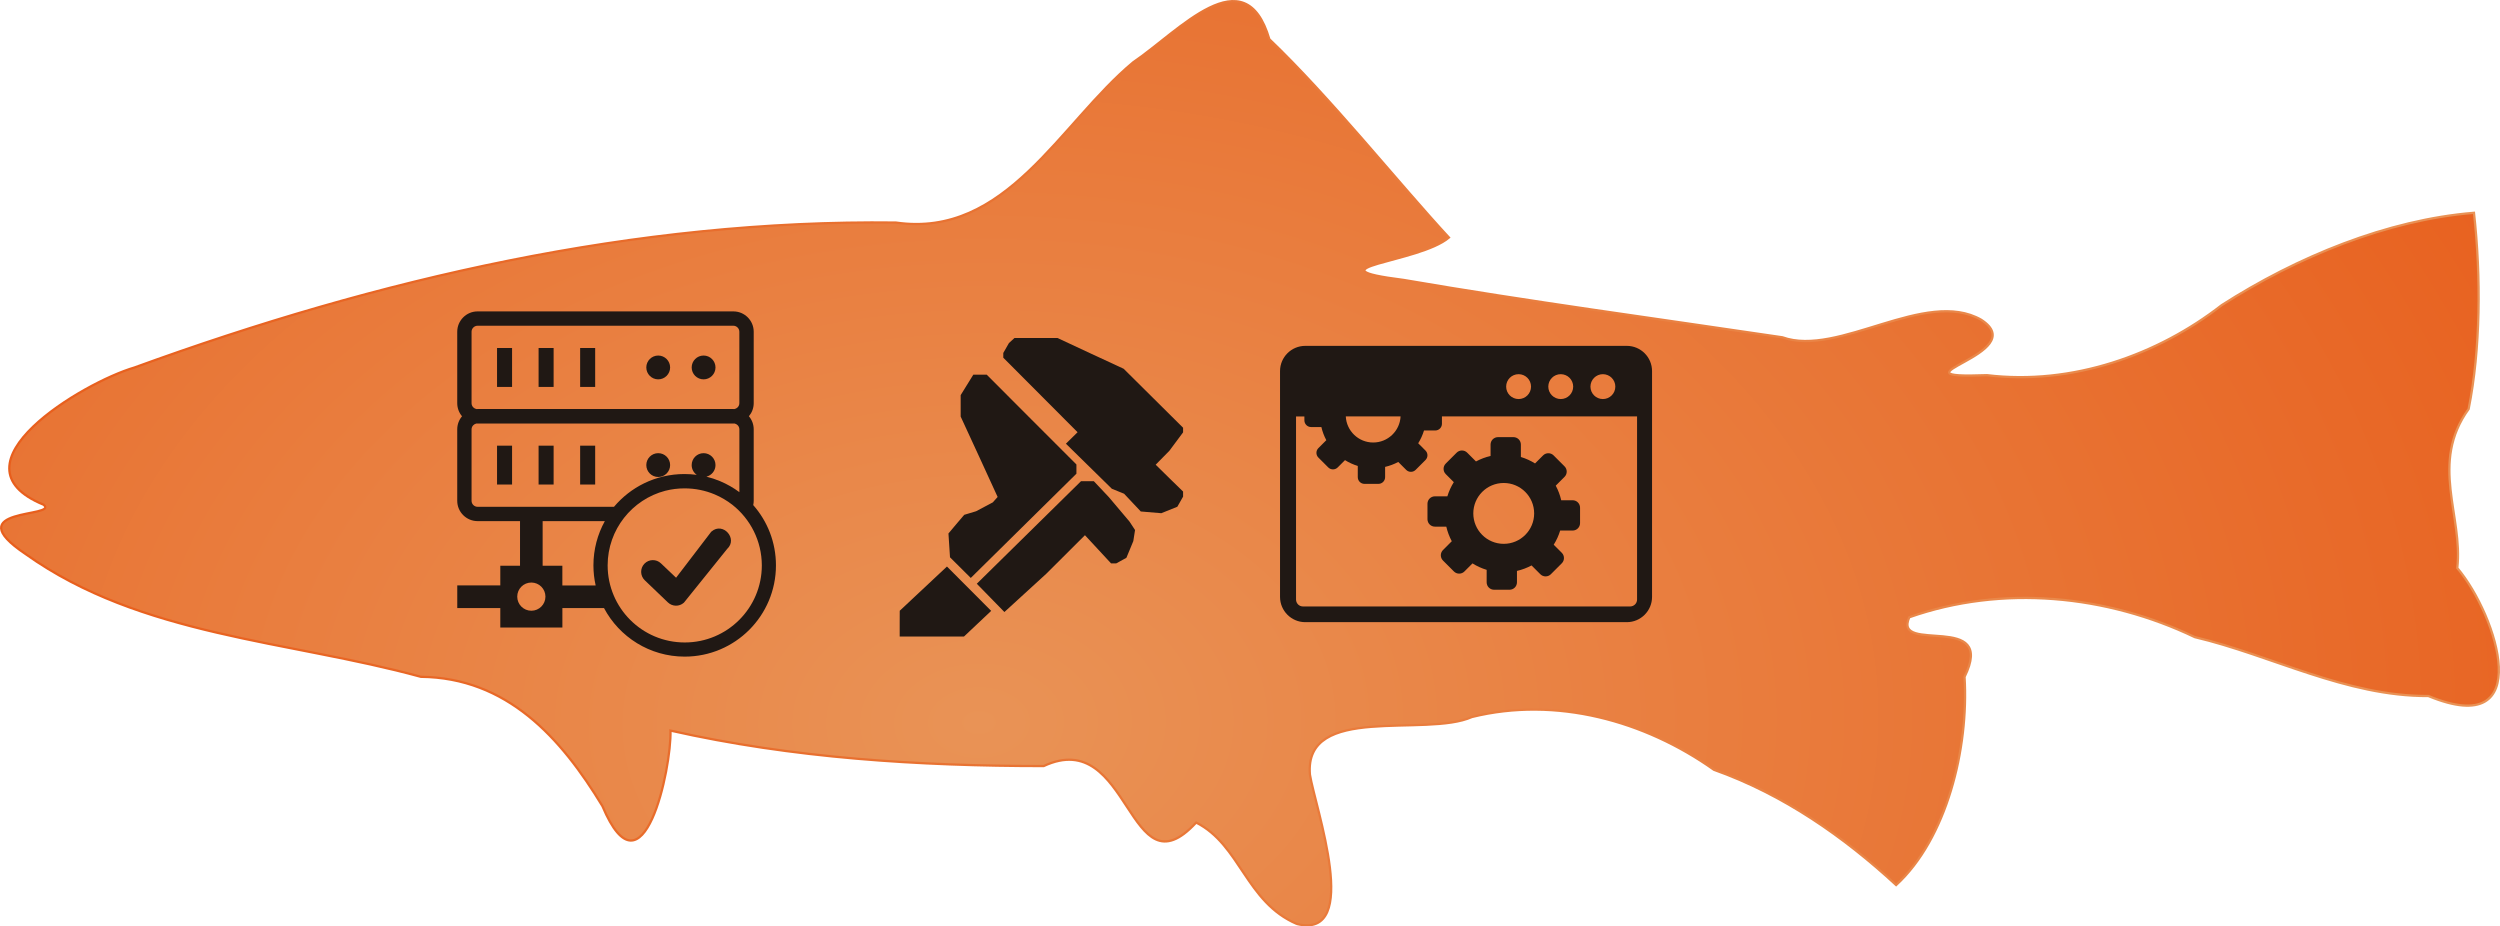<?xml version="1.0" encoding="UTF-8" standalone="no"?>
<!-- Created with Inkscape (http://www.inkscape.org/) -->

<svg
   width="235.446mm"
   height="87.254mm"
   viewBox="0 0 889.873 329.779"
   version="1.1"
   id="svg1"
   xml:space="preserve"
   inkscape:version="1.4 (86a8ad7, 2024-10-11)"
   sodipodi:docname="TroutCard.svg"
   inkscape:export-filename="TroutCard.png"
   inkscape:export-xdpi="96"
   inkscape:export-ydpi="96"
   xmlns:inkscape="http://www.inkscape.org/namespaces/inkscape"
   xmlns:sodipodi="http://sodipodi.sourceforge.net/DTD/sodipodi-0.dtd"
   xmlns:xlink="http://www.w3.org/1999/xlink"
   xmlns="http://www.w3.org/2000/svg"
   xmlns:svg="http://www.w3.org/2000/svg"><sodipodi:namedview
     id="namedview1"
     pagecolor="#ffffff"
     bordercolor="#000000"
     borderopacity="0.25"
     inkscape:showpageshadow="2"
     inkscape:pageopacity="0.0"
     inkscape:pagecheckerboard="0"
     inkscape:deskcolor="#d1d1d1"
     inkscape:document-units="mm"
     inkscape:zoom="0.73516369"
     inkscape:cx="246.20367"
     inkscape:cy="364.54466"
     inkscape:window-width="1147"
     inkscape:window-height="1000"
     inkscape:window-x="2547"
     inkscape:window-y="668"
     inkscape:window-maximized="0"
     inkscape:current-layer="layer1" /><defs
     id="defs1"><linearGradient
       id="linearGradient22"
       inkscape:collect="always"><stop
         style="stop-color:#e99356;stop-opacity:1;"
         offset="0"
         id="stop23" /><stop
         style="stop-color:#e85e1c;stop-opacity:1;"
         offset="1"
         id="stop24" /></linearGradient><linearGradient
       id="linearGradient1"
       inkscape:collect="always"><stop
         style="stop-color:#e85e1c;stop-opacity:1;"
         offset="0"
         id="stop1" /><stop
         style="stop-color:#e99356;stop-opacity:1;"
         offset="1"
         id="stop2" /></linearGradient><clipPath
       id="presentation_clip_path"
       clipPathUnits="userSpaceOnUse">
   <rect
   x="0"
   y="0"
   width="2487"
   height="2619"
   id="rect1" />
  </clipPath><linearGradient
       inkscape:collect="always"
       xlink:href="#linearGradient1"
       id="linearGradient2"
       x1="190.606"
       y1="389.456"
       x2="1080.479"
       y2="389.456"
       gradientUnits="userSpaceOnUse" /><radialGradient
       inkscape:collect="always"
       xlink:href="#linearGradient22"
       id="radialGradient24"
       cx="441.892"
       cy="52.759"
       fx="441.892"
       fy="52.759"
       r="444.937"
       gradientTransform="matrix(-0.012,-1,1.439,-0.018,468.483,924.616)"
       gradientUnits="userSpaceOnUse" /></defs><g
     inkscape:label="Layer 1"
     inkscape:groupmode="layer"
     id="layer1"
     style="display:inline"
     transform="translate(-190.606,-224.566)"><path
       style="display:inline;mix-blend-mode:normal;fill:url(#radialGradient24);fill-opacity:1;stroke:url(#linearGradient2);stroke-width:0.812"
       d="m 652.243,553.462 c -18.204,-7.792 -20.103,-28.142 -35.864,-36.103 -24.373,26.435 -23.193,-34.613 -54.284,-20.109 -44.5,-0.015 -89.481,-2.827 -132.828,-12.629 0.388,13.29 -9.711,61.434 -24.23,26.888 C 390.206,487.025 371.024,465.804 340.385,465.475 293.265,452.539 240.833,451.095 199.809,421.849 c -25.073,-16.819 12.004,-12.988 6.319,-17.624 -34.817,-14.274 14.015,-43.498 32.332,-48.846 86.744,-31.581 178.249,-52.717 271.024,-51.598 39.335,5.678 58.444,-35.425 84.53,-57.083 16.312,-11.049 39.695,-37.908 48.415,-8.174 21.853,20.897 46.076,51.295 63.924,70.595 -10.721,9.085 -51.135,10.661 -16.079,15.095 44.84,7.698 89.792,13.723 134.766,20.412 20,7.173 50.918,-17.601 70.766,-6.243 18.745,12.135 -35.199,21.114 2.066,19.724 30.324,3.66 60.738,-7.155 83.543,-24.921 26.821,-17.201 58.937,-30.376 89.802,-32.876 2.532,22.593 2.359,48.625 -1.899,69.837 -13.956,19.372 -1.925,37.964 -4.039,56.606 14.382,17.046 28.431,61.621 -10.288,45.562 -29.277,0.186 -56.035,-14.582 -83.14,-20.961 -31.395,-15.045 -68.492,-18.723 -101.64,-7.071 -5.985,13.399 31.311,-2.358 19.674,21.218 1.564,25.664 -6.412,57.643 -24.35,74.098 -18.588,-17.164 -40.028,-32.203 -64.863,-41.034 -24.667,-17.489 -56.134,-26.165 -86.119,-18.785 -16.52,7.411 -59.837,-4.91 -57.674,20.524 1.796,11.387 18.657,58.889 -4.637,53.156 z"
       id="path1" /><g
       style="display:inline;fill-rule:evenodd;stroke-width:28.222;stroke-linejoin:round"
       id="g1"
       transform="matrix(0.041,0,0,0.041,510.848,343.762)"><g
         class="SlideGroup"
         id="g16">
  <g
   id="g15">
   <g
   id="container-id1">
    <g
   id="id1"
   class="Slide"
   clip-path="url(#presentation_clip_path)">
     <g
   class="Page"
   id="g14">
      <g
   class="Graphic"
   id="g13">
       <g
   id="id3">
        <rect
   class="BoundingBox"
   stroke="none"
   fill="none"
   x="0"
   y="0"
   width="2487"
   height="2619"
   id="rect12" />
        <path
   fill="#f7efe7"
   stroke="none"
   d="m -0.413,2619.154 0.783,-223.945 410,-384 384,385 -241.189,227.465 z M 669.424,2160.685 1574.37,1270.209 h 56 55 l 131,139 179,212 48,73 -15,96 -60,145 -89,49 h -44 l -113,-122 -114,-123 -335,334 -364.233,332.884 z m -232.658,-229.639 -13.396,-206.836 68,-81 69,-81 103,-31 145,-77 42,-47 -160,-349 -161,-349 v -93 -93 l 55,-89 55,-89 h 58 58 l 389,390 390,390 v 40 40 l -917.258,905.095 z m 1656.292,-397.783 -144.82,-154.008 -106.391,-43.255 -398.758,-391.188 101.28,-99.602 -322,-323 -323,-324 v -41 l 49,-86 48,-44 h 187 187 l 287,134 287,133 258,256 258,256 v 40 l -119,160 -119,121 119,117 119,116 v 44 l -50,88 -139,56 z"
   id="path13"
   sodipodi:nodetypes="cccccccccccccccccccccccccccccccccccccccccccccccccccccccccccccccccccc"
   style="fill:#201814;fill-opacity:1" />
       </g>
      </g>
     </g>
    </g>
   </g>
  </g>
 </g></g><path
       class="st0"
       d="m 458.716,404.35 c 5.04,5.72 8.09,13.23 8.09,21.45 0,17.94 -14.54,32.49 -32.49,32.49 -12.45,0 -23.27,-7.01 -28.72,-17.29 h -14.81 v 6.94 h -22.1 v -6.94 h -15.32 v -8.06 h 15.32 v -7.01 h 7.02 v -15.87 h -15.11 c -1.99,0 -3.8,-0.81 -5.11,-2.12 -1.32,-1.31 -2.13,-3.12 -2.13,-5.11 v -25.43 c 0,-1.77 0.64,-3.4 1.71,-4.66 -1.07,-1.26 -1.71,-2.89 -1.71,-4.67 v -25.42 c 0,-1.99 0.81,-3.8 2.12,-5.11 1.31,-1.32 3.12,-2.13 5.12,-2.13 h 91.06 c 1.99,0 3.8,0.81 5.11,2.12 1.31,1.31 2.12,3.12 2.12,5.11 v 25.43 c 0,1.77 -0.65,3.4 -1.71,4.66 1.07,1.26 1.71,2.89 1.71,4.66 v 25.43 c 0,0.52 -0.06,1.03 -0.17,1.53 z m -38.61,26.76 c -0.83,-0.8 -1.26,-1.86 -1.28,-2.92 -0.02,-1.07 0.36,-2.14 1.16,-2.97 0.8,-0.83 1.86,-1.26 2.92,-1.28 1.07,-0.02 2.14,0.36 2.97,1.16 l 5.38,5.11 12.48,-16.33 v 0 c 0.04,-0.05 0.09,-0.09 0.14,-0.13 4.06,-3.51 9.5,2.58 5.55,6.22 l -15.33,19.05 v 0 c -0.03,0.04 -0.07,0.07 -0.11,0.11 -0.8,0.7 -1.81,1.05 -2.82,1.03 -1.01,-0.02 -2.03,-0.4 -2.82,-1.16 z m -17.48,1.83 c -0.52,-2.3 -0.79,-4.69 -0.79,-7.14 0,-5.71 1.48,-11.08 4.06,-15.74 h -22.14 v 15.88 h 7.02 v 7.01 h 11.85 z m -22.89,-1.02 c 2.77,0 5.02,2.25 5.02,5.02 0,2.77 -2.25,5.02 -5.02,5.02 -2.77,0 -5.02,-2.25 -5.02,-5.02 0,-2.77 2.24,-5.02 5.02,-5.02 z m -12.21,-83.48 h 5.35 v 13.85 h -5.35 z m 73.52,37.43 c 2.34,0 4.24,1.9 4.24,4.24 0,2 -1.38,3.67 -3.24,4.12 1.68,0.41 3.31,0.95 4.88,1.61 2.45,1.03 4.75,2.34 6.86,3.91 v -22.35 c 0,-0.58 -0.24,-1.12 -0.63,-1.5 -0.3,-0.3 -0.69,-0.51 -1.12,-0.59 -0.13,0.01 -0.26,0.01 -0.38,0.01 h -91.06 c -0.13,0 -0.26,0 -0.38,-0.01 -0.43,0.08 -0.82,0.29 -1.12,0.59 -0.4,0.38 -0.64,0.91 -0.64,1.5 v 25.43 c 0,0.58 0.24,1.12 0.63,1.5 0.39,0.39 0.92,0.63 1.5,0.63 h 48.57 c 2.94,-3.48 6.58,-6.34 10.7,-8.35 4.35,-2.12 9.23,-3.31 14.39,-3.31 1.48,0 2.94,0.1 4.37,0.29 -1.1,-0.77 -1.81,-2.04 -1.81,-3.48 0,-2.34 1.9,-4.24 4.24,-4.24 z m -16.15,0 c 2.34,0 4.24,1.9 4.24,4.24 0,2.34 -1.9,4.24 -4.24,4.24 -2.34,0 -4.24,-1.9 -4.24,-4.24 0,-2.34 1.9,-4.24 4.24,-4.24 z m -27.79,-2.68 h 5.35 v 13.85 h -5.35 z m -14.79,0 h 5.35 v 13.85 h -5.35 z m -14.79,0 h 5.35 v 13.85 h -5.35 z m 73.52,-32.07 c 2.34,0 4.24,1.9 4.24,4.24 0,2.34 -1.9,4.24 -4.24,4.24 -2.34,0 -4.24,-1.9 -4.24,-4.24 0,-2.34 1.9,-4.24 4.24,-4.24 z m -16.15,0 c 2.34,0 4.24,1.9 4.24,4.24 0,2.34 -1.9,4.24 -4.24,4.24 -2.34,0 -4.24,-1.9 -4.24,-4.24 0,-2.34 1.9,-4.24 4.24,-4.24 z m -27.79,-2.68 h 5.35 v 13.85 h -5.35 z m -14.79,0 h 5.35 v 13.85 h -5.35 z m -22.11,21.73 c 0.13,-0.01 0.26,-0.01 0.38,-0.01 h 91.06 c 0.13,0 0.26,0 0.38,0.01 0.43,-0.08 0.82,-0.29 1.12,-0.59 0.39,-0.39 0.63,-0.92 0.63,-1.5 v -25.43 c 0,-0.58 -0.24,-1.12 -0.63,-1.51 -0.39,-0.39 -0.92,-0.63 -1.5,-0.63 h -91.05 c -0.58,0 -1.12,0.24 -1.51,0.63 -0.39,0.39 -0.63,0.92 -0.63,1.51 v 25.43 c 0,0.58 0.24,1.12 0.63,1.5 0.3,0.3 0.69,0.51 1.12,0.59 z m 91.11,34.09 c -1.93,-1.5 -4.06,-2.76 -6.34,-3.72 -3.29,-1.38 -6.92,-2.14 -10.72,-2.14 -2.37,0 -4.67,0.3 -6.87,0.86 -11.79,3.08 -20.49,13.8 -20.49,26.55 0,15.15 12.28,27.44 27.44,27.44 15.16,0 27.44,-12.28 27.44,-27.44 -0.02,-8.74 -4.1,-16.52 -10.46,-21.55 z"
       id="path1-8"
       style="fill:#201814;fill-opacity:1" /><path
       class="st0"
       d="m 655.197,347.677 h 114.49 c 4.936,0 8.966,4.03 8.966,8.966 v 80.415 c 0,4.925 -4.03,8.966 -8.966,8.966 H 655.197 c -4.936,0 -8.966,-4.041 -8.966,-8.966 v -80.415 c 0,-4.936 4.03,-8.966 8.966,-8.966 z m 88.411,38.99 3.901,3.901 c 1.024,1.024 1.024,2.705 0,3.729 l -3.136,3.136 c 0.862,1.616 1.53,3.362 1.951,5.194 h 4.063 c 1.455,0 2.64,1.185 2.64,2.64 v 5.507 c 0,1.455 -1.185,2.64 -2.64,2.64 h -4.44 c -0.539,1.8 -1.326,3.492 -2.295,5.043 l 2.877,2.877 c 1.024,1.024 1.024,2.705 0,3.729 l -3.901,3.901 c -1.024,1.024 -2.705,1.024 -3.729,0 l -3.136,-3.136 c -1.616,0.862 -3.362,1.53 -5.194,1.951 v 4.063 c 0,1.455 -1.185,2.64 -2.64,2.64 h -5.507 c -1.455,0 -2.64,-1.185 -2.64,-2.64 V 427.402 c -1.8,-0.539 -3.492,-1.326 -5.043,-2.295 l -2.877,2.877 c -1.024,1.024 -2.705,1.024 -3.729,0 l -3.901,-3.901 c -1.024,-1.024 -1.024,-2.705 0,-3.729 l 3.136,-3.136 c -0.862,-1.616 -1.53,-3.362 -1.951,-5.194 h -4.063 c -1.455,0 -2.64,-1.185 -2.64,-2.64 v -5.507 c 0,-1.444 1.185,-2.64 2.64,-2.64 h 4.44 c 0.55,-1.8 1.326,-3.492 2.295,-5.043 l -2.877,-2.877 c -1.024,-1.024 -1.024,-2.705 0,-3.729 l 3.901,-3.901 c 1.024,-1.024 2.705,-1.024 3.729,0 l 3.136,3.136 c 1.616,-0.862 3.362,-1.53 5.194,-1.951 v -4.063 c 0,-1.455 1.185,-2.64 2.64,-2.64 h 5.507 c 1.455,0 2.64,1.185 2.64,2.64 v 4.429 c 1.8,0.539 3.492,1.326 5.043,2.295 l 2.877,-2.877 c 1.024,-1.013 2.694,-1.013 3.729,0.011 z m -17.749,9.817 c 5.981,0 10.83,4.849 10.83,10.83 0,5.981 -4.849,10.83 -10.83,10.83 -5.981,0 -10.83,-4.849 -10.83,-10.83 0,-5.981 4.849,-10.83 10.83,-10.83 z m -21.995,-23.708 v 2.64 c 0,1.304 -1.067,2.382 -2.382,2.382 h -3.998 c -0.496,1.616 -1.196,3.147 -2.069,4.548 l 2.597,2.597 c 0.927,0.927 0.927,2.436 0,3.362 l -3.513,3.513 c -0.927,0.927 -2.436,0.927 -3.362,0 l -2.823,-2.823 c -1.455,0.776 -3.028,1.379 -4.677,1.757 v 3.664 c 0,1.304 -1.067,2.382 -2.382,2.382 h -4.968 c -1.304,0 -2.382,-1.067 -2.382,-2.382 v -3.998 c -1.616,-0.496 -3.147,-1.196 -4.548,-2.069 l -2.597,2.597 c -0.927,0.927 -2.436,0.927 -3.362,0 l -3.513,-3.513 c -0.927,-0.927 -0.927,-2.436 0,-3.362 l 2.823,-2.823 c -0.776,-1.455 -1.379,-3.028 -1.757,-4.677 h -3.664 c -1.304,0 -2.382,-1.067 -2.382,-2.382 v -1.39 h -2.974 v 65.155 c 0,0.69 0.269,1.293 0.722,1.757 0.453,0.453 1.067,0.722 1.757,0.722 h 116.43 c 0.69,0 1.293,-0.269 1.757,-0.722 0.463,-0.463 0.722,-1.067 0.722,-1.757 v -65.177 h 0.043 v 0 z m -34.226,0 c 0.248,5.173 4.515,9.3 9.753,9.3 5.237,0 9.505,-4.127 9.753,-9.3 z m 91.515,-15.023 c 2.446,0 4.429,1.983 4.429,4.429 0,2.446 -1.983,4.429 -4.429,4.429 -2.446,0 -4.429,-1.983 -4.429,-4.429 0.011,-2.446 1.994,-4.429 4.429,-4.429 z m -30.002,0 c 2.446,0 4.429,1.983 4.429,4.429 0,2.446 -1.983,4.429 -4.429,4.429 -2.446,0 -4.429,-1.983 -4.429,-4.429 0,-2.446 1.983,-4.429 4.429,-4.429 z m 15.001,0 c 2.446,0 4.429,1.983 4.429,4.429 0,2.446 -1.983,4.429 -4.429,4.429 -2.446,0 -4.429,-1.983 -4.429,-4.429 0,-2.446 1.983,-4.429 4.429,-4.429 z"
       id="path1-5"
       style="fill:#201814;fill-opacity:1;stroke-width:1.078" /></g><style
     type="text/css"
     id="style1">.st0{fill-rule:evenodd;clip-rule:evenodd;}</style><style
     type="text/css"
     id="style1-4"><![CDATA[
	.st0{fill-rule:evenodd;clip-rule:evenodd;}
]]></style></svg>
